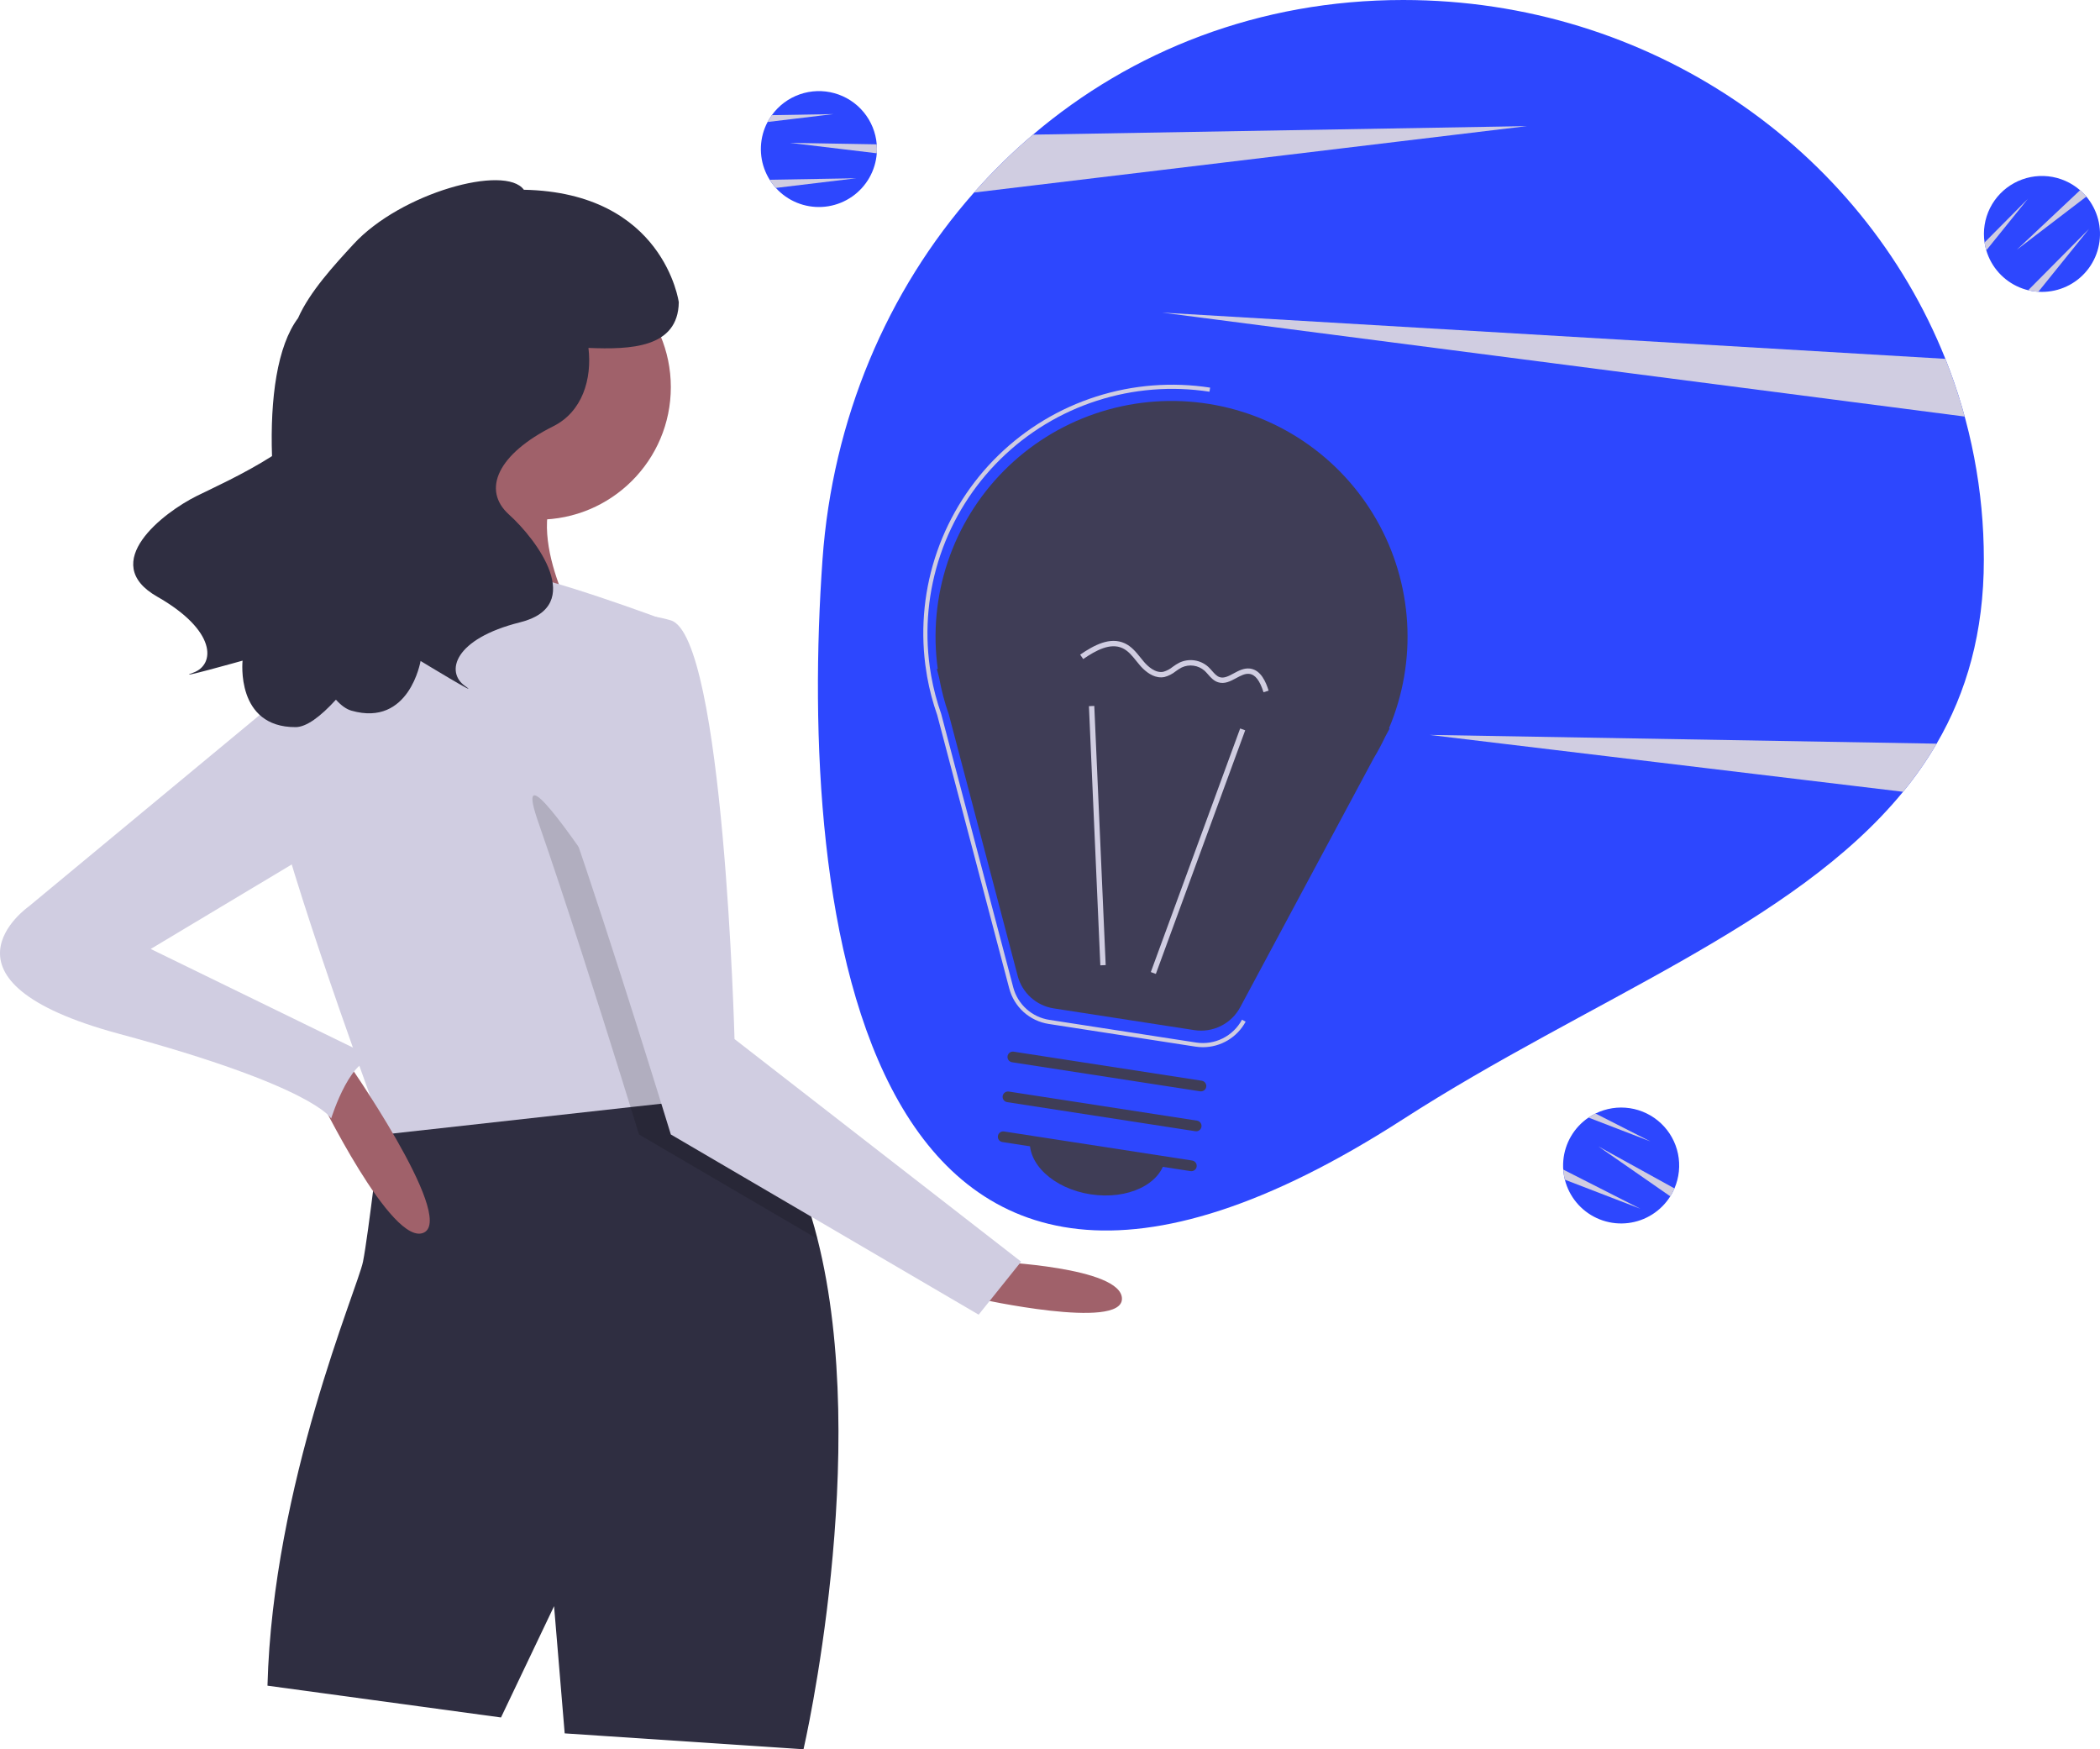 <svg width="413" height="344" viewBox="0 0 413 344" fill="none" xmlns="http://www.w3.org/2000/svg">
<g clip-path="url(#clip0)">
<path d="M390.157 110.044C390.157 124.362 386.761 136.148 380.87 146.244C378.925 149.569 376.718 152.734 374.269 155.709C352.613 182.158 312.35 196.635 275.959 220.084C168.542 289.3 156.906 178.389 161.758 110.044C163.715 82.467 174.47 57.206 191.556 37.865C195.144 33.797 199.02 29.991 203.155 26.478C222.552 9.982 247.613 0 275.959 0C324.593 0 366.124 29.291 382.59 70.567C387.596 83.128 390.164 96.525 390.157 110.044Z" fill="#2D47FE"/>
<path d="M300.291 24.801L191.556 37.865C195.145 33.797 199.021 29.991 203.155 26.478L300.291 24.801Z" fill="#D0CDE1"/>
<path d="M380.87 146.244C378.926 149.569 376.719 152.734 374.27 155.709L281.129 144.522L380.87 146.244Z" fill="#D0CDE1"/>
<path d="M386.39 81.917L228.537 61.473L382.59 70.567C384.07 74.276 385.338 78.066 386.39 81.917Z" fill="#D0CDE1"/>
<path d="M172.466 29.312C172.466 29.593 172.458 29.87 172.433 30.143C172.31 31.834 171.81 33.475 170.971 34.949C170.132 36.422 168.974 37.69 167.582 38.66C166.19 39.63 164.599 40.278 162.924 40.557C161.25 40.835 159.534 40.737 157.902 40.27C156.271 39.803 154.764 38.978 153.492 37.855C152.22 36.733 151.214 35.341 150.549 33.782C149.883 32.222 149.575 30.534 149.645 28.841C149.716 27.147 150.163 25.491 150.956 23.992C151.202 23.522 151.482 23.071 151.796 22.644C153.161 20.753 155.074 19.326 157.277 18.555C159.48 17.784 161.866 17.706 164.115 18.332C166.363 18.957 168.366 20.257 169.852 22.054C171.338 23.852 172.236 26.061 172.425 28.384C172.454 28.69 172.466 28.999 172.466 29.312Z" fill="#2D47FE"/>
<path d="M172.466 29.312C172.466 29.593 172.458 29.87 172.433 30.143L155.343 28.091L172.425 28.384C172.453 28.689 172.466 28.999 172.466 29.312Z" fill="#D0CDE1"/>
<path d="M168.389 35.056L152.579 36.958C152.13 36.458 151.726 35.92 151.372 35.349L168.389 35.056Z" fill="#D0CDE1"/>
<path d="M163.904 22.436L150.956 23.991C151.201 23.522 151.482 23.071 151.796 22.644L163.904 22.436Z" fill="#D0CDE1"/>
<path d="M328.909 234.543C328.777 234.792 328.64 235.032 328.49 235.262C327.587 236.697 326.375 237.914 324.942 238.822C323.509 239.731 321.891 240.309 320.206 240.514C318.521 240.72 316.812 240.547 315.202 240.009C313.592 239.471 312.123 238.582 310.901 237.405C309.679 236.229 308.735 234.795 308.138 233.208C307.541 231.621 307.307 229.921 307.451 228.232C307.595 226.543 308.115 224.907 308.972 223.444C309.83 221.981 311.003 220.728 312.407 219.775C312.844 219.475 313.304 219.208 313.781 218.978C315.875 217.947 318.234 217.581 320.542 217.931C322.85 218.281 324.995 219.33 326.687 220.935C328.38 222.54 329.538 224.625 330.007 226.908C330.476 229.192 330.232 231.564 329.309 233.704C329.19 233.988 329.056 234.267 328.909 234.543Z" fill="#2D47FE"/>
<path d="M328.909 234.544C328.777 234.792 328.64 235.032 328.49 235.262L314.357 225.45L329.309 233.705C329.191 233.988 329.056 234.267 328.909 234.544Z" fill="#D0CDE1"/>
<path d="M322.611 237.709L307.753 231.988C307.592 231.336 307.487 230.672 307.442 230.002L322.611 237.709Z" fill="#D0CDE1"/>
<path d="M324.574 224.462L312.407 219.775C312.844 219.475 313.304 219.208 313.781 218.977L324.574 224.462Z" fill="#D0CDE1"/>
<path d="M409.758 38.045C409.955 38.246 410.142 38.45 410.316 38.662C411.409 39.959 412.2 41.482 412.629 43.122C413.058 44.762 413.116 46.477 412.798 48.142C412.48 49.807 411.794 51.38 410.789 52.747C409.785 54.114 408.489 55.24 406.994 56.043C405.499 56.846 403.843 57.306 402.148 57.389C400.452 57.473 398.76 57.178 397.193 56.525C395.626 55.873 394.225 54.879 393.091 53.618C391.957 52.356 391.12 50.858 390.639 49.232C390.486 48.725 390.372 48.206 390.298 47.682C389.954 45.377 390.325 43.021 391.363 40.933C392.401 38.846 394.055 37.126 396.102 36.006C398.149 34.886 400.491 34.42 402.812 34.671C405.132 34.922 407.32 35.877 409.08 37.409C409.314 37.608 409.539 37.821 409.758 38.045Z" fill="#2D47FE"/>
<path d="M409.759 38.045C409.955 38.246 410.143 38.45 410.316 38.662L396.646 49.109L409.08 37.409C409.314 37.608 409.539 37.821 409.759 38.045Z" fill="#D0CDE1"/>
<path d="M410.856 44.999L400.867 57.383C400.196 57.339 399.531 57.235 398.878 57.073L410.856 44.999Z" fill="#D0CDE1"/>
<path d="M398.822 39.091L390.639 49.232C390.487 48.724 390.373 48.206 390.298 47.682L398.822 39.091Z" fill="#D0CDE1"/>
<path d="M195.601 248.11C195.601 248.11 220.651 249.153 220.651 255.406C220.651 261.66 192.469 255.406 192.469 255.406L195.601 248.11Z" fill="#A0616A"/>
<path d="M158.025 344L111.055 340.873L108.967 315.858L98.53 337.746L52.603 331.493C53.647 291.886 70.348 253.322 71.391 248.11C72.435 242.899 74.93 221.365 74.93 221.365C79.491 211.704 103.394 210.797 122.129 211.672C129.895 212.027 136.784 212.694 141.032 213.173C143.84 213.486 145.5 213.715 145.5 213.715C152.983 221.418 157.806 231.913 160.77 243.639C171.458 285.883 158.025 344 158.025 344Z" fill="#2F2E41"/>
<path d="M105.836 102.191C120.247 102.191 131.93 90.525 131.93 76.135C131.93 61.744 120.247 50.078 105.836 50.078C91.424 50.078 79.742 61.744 79.742 76.135C79.742 90.525 91.424 102.191 105.836 102.191Z" fill="#A0616A"/>
<path d="M88.092 82.388C88.092 82.388 80.785 114.699 69.304 124.079C57.822 133.46 114.186 124.079 114.186 124.079C114.186 124.079 101.661 103.234 111.055 93.853C120.449 84.473 88.092 82.388 88.092 82.388Z" fill="#A0616A"/>
<path d="M141.325 215.8L124.008 217.717L75.567 223.096C75.567 223.096 75.337 222.481 74.93 221.365C71.412 211.787 54.472 165.176 52.604 151.178C50.516 135.544 72.435 116.783 72.435 116.783C72.435 116.783 93.311 112.614 99.573 112.614C105.836 112.614 130.887 121.995 130.887 121.995L140.229 205.908L141.032 213.173L141.325 215.8Z" fill="#D0CDE1"/>
<path opacity="0.15" d="M160.77 243.639L125.668 223.096C125.668 223.096 125.052 221.095 124.008 217.718C123.486 216.029 122.85 213.986 122.129 211.673C118.08 198.686 111.285 177.256 105.836 161.601C97.486 137.629 138.193 204.335 138.193 204.335L140.228 205.909L141.032 213.173C143.84 213.486 145.5 213.715 145.5 213.715C152.983 221.418 157.806 231.914 160.77 243.639Z" fill="black"/>
<path d="M114.186 124.079C114.186 124.079 103.748 137.629 112.099 161.601C120.449 185.574 131.93 223.096 131.93 223.096L192.469 258.533L200.82 248.11L144.456 204.335C144.456 204.335 142.368 125.121 131.93 121.995C121.493 118.868 114.186 124.079 114.186 124.079Z" fill="#D0CDE1"/>
<path d="M62.519 215.278C62.519 215.278 77.132 245.504 83.395 242.378C89.657 239.251 67.738 207.982 67.738 207.982L62.519 215.278Z" fill="#A0616A"/>
<path d="M60.954 132.417L5.633 178.278C5.633 178.278 -15.242 192.869 23.378 203.292C61.997 213.715 65.129 219.969 65.129 219.969C65.129 219.969 69.304 206.419 74.523 208.504L29.64 186.616L66.172 164.728L60.954 132.417Z" fill="#D0CDE1"/>
<path d="M38.72 97.521C41.623 96.085 48.035 93.187 53.496 89.696C53.113 78.339 54.514 68.029 58.614 62.564C60.915 57.347 65.747 52.123 69.532 48.009C78.826 37.907 99.379 32.267 103.024 37.315C130.594 37.859 133.496 59.438 133.496 59.438C133.353 68.465 123.958 68.75 115.728 68.421C116.465 74.583 114.501 80.986 108.814 83.826C97.939 89.256 94.676 96.314 100.114 101.202C105.552 106.089 115.34 119.12 102.289 122.378C89.238 125.636 87.607 132.152 91.413 134.867C95.22 137.582 82.713 129.98 82.713 129.98C82.713 129.98 80.538 143.012 69.119 139.754C68.095 139.462 67.073 138.714 66.067 137.595C62.983 140.979 60.232 142.98 58.158 142.991C46.282 143.054 47.706 129.919 47.706 129.919C47.706 129.919 33.61 133.872 38.008 132.282C42.407 130.693 42.595 123.979 30.908 117.328C19.22 110.677 32.164 100.763 38.72 97.521Z" fill="#2F2E41"/>
<path d="M184.431 131.568L184.242 131.543L184.704 133.296C185.141 135.742 185.775 138.149 186.6 140.493L200.146 191.913C200.578 193.554 201.481 195.033 202.743 196.17C204.006 197.306 205.573 198.049 207.252 198.308L234.877 202.576C236.663 202.852 238.491 202.567 240.108 201.761C241.726 200.955 243.052 199.668 243.906 198.077L270.158 149.112C270.978 147.755 271.728 146.357 272.404 144.923L273.295 143.261L273.156 143.243C275.939 136.669 277.164 129.542 276.736 122.418C276.307 115.294 274.237 108.365 270.686 102.171C267.135 95.977 262.2 90.685 256.265 86.709C250.329 82.732 243.555 80.178 236.469 79.246C229.383 78.314 222.177 79.028 215.412 81.333C208.648 83.639 202.509 87.473 197.472 92.537C192.436 97.601 188.639 103.758 186.377 110.528C184.115 117.298 183.449 124.499 184.431 131.568H184.431Z" fill="#3F3D56"/>
<path d="M236.572 205.935C236.085 205.935 235.6 205.898 235.119 205.823L206.243 201.362C204.409 201.079 202.698 200.268 201.319 199.027C199.941 197.786 198.955 196.171 198.483 194.378L184.324 140.63C183.459 138.17 182.794 135.643 182.335 133.076L181.977 130.725C181.014 123.213 181.812 115.58 184.309 108.429C186.806 101.278 190.934 94.805 196.366 89.52C201.798 84.235 208.386 80.283 215.61 77.976C222.834 75.67 230.495 75.071 237.991 76.228L237.866 77.033C230.452 75.892 222.874 76.497 215.737 78.8C208.599 81.103 202.099 85.039 196.755 90.295C191.411 95.552 187.372 101.982 184.958 109.074C182.545 116.166 181.825 123.723 182.856 131.142L183.131 132.901C183.586 135.447 184.245 137.952 185.103 140.392L199.272 194.171C199.703 195.81 200.605 197.288 201.865 198.422C203.126 199.557 204.691 200.299 206.368 200.558L235.243 205.019C237.027 205.292 238.852 205.007 240.466 204.203C242.081 203.398 243.406 202.114 244.259 200.526L244.978 200.91C244.162 202.428 242.95 203.696 241.47 204.581C239.99 205.466 238.297 205.934 236.572 205.935Z" fill="#D0CDE1"/>
<path d="M243.897 143.256L226.327 191.16L227.317 191.522L244.887 143.618L243.897 143.256Z" fill="#D0CDE1"/>
<path d="M215.21 138.823L214.156 138.869L216.399 189.836L217.452 189.79L215.21 138.823Z" fill="#D0CDE1"/>
<path d="M234.131 230.303L197.131 224.587C196.856 224.543 196.609 224.391 196.445 224.166C196.281 223.941 196.213 223.661 196.256 223.386C196.298 223.111 196.448 222.864 196.673 222.699C196.897 222.534 197.178 222.464 197.453 222.505L234.454 228.221C234.591 228.241 234.724 228.289 234.843 228.36C234.962 228.432 235.066 228.526 235.148 228.638C235.23 228.75 235.29 228.877 235.323 229.012C235.356 229.146 235.362 229.287 235.341 229.424C235.32 229.561 235.272 229.693 235.199 229.811C235.127 229.93 235.032 230.033 234.919 230.114C234.807 230.196 234.679 230.255 234.544 230.287C234.409 230.319 234.269 230.325 234.131 230.303Z" fill="#3F3D56"/>
<path d="M235.08 222.456L198.079 216.74C197.942 216.72 197.81 216.673 197.69 216.601C197.571 216.529 197.468 216.435 197.385 216.323C197.303 216.211 197.243 216.085 197.21 215.95C197.177 215.815 197.171 215.675 197.192 215.538C197.213 215.4 197.262 215.269 197.334 215.15C197.406 215.032 197.501 214.929 197.614 214.847C197.726 214.765 197.854 214.707 197.989 214.674C198.124 214.642 198.264 214.637 198.402 214.659L235.402 220.375C235.54 220.395 235.672 220.443 235.791 220.514C235.91 220.586 236.014 220.68 236.096 220.792C236.179 220.904 236.238 221.031 236.271 221.165C236.305 221.3 236.311 221.44 236.29 221.577C236.268 221.715 236.22 221.846 236.148 221.965C236.075 222.083 235.98 222.186 235.868 222.268C235.755 222.35 235.628 222.408 235.493 222.441C235.357 222.473 235.217 222.478 235.08 222.456Z" fill="#3F3D56"/>
<path d="M236.029 214.61L199.028 208.894C198.753 208.85 198.507 208.699 198.343 208.474C198.179 208.249 198.111 207.969 198.153 207.694C198.196 207.419 198.346 207.172 198.57 207.007C198.794 206.842 199.075 206.772 199.351 206.813L236.351 212.529C236.627 212.573 236.873 212.724 237.037 212.949C237.201 213.174 237.269 213.455 237.226 213.73C237.184 214.005 237.034 214.252 236.81 214.417C236.585 214.582 236.305 214.651 236.029 214.61H236.029Z" fill="#3F3D56"/>
<path d="M214.481 234.868C221.82 236.002 228.402 232.837 229.183 227.798L202.605 223.692C201.825 228.731 207.141 233.734 214.481 234.868Z" fill="#3F3D56"/>
<path d="M227.781 133.163C226.202 132.919 224.896 131.673 224.18 130.838C223.945 130.564 223.717 130.28 223.487 129.996C222.654 128.959 221.866 127.98 220.77 127.47C218.349 126.342 215.497 127.917 213.028 129.607L212.432 128.738C215.146 126.88 218.312 125.163 221.216 126.515C222.534 127.129 223.437 128.251 224.31 129.336C224.532 129.612 224.754 129.887 224.981 130.153C225.726 131.021 227.211 132.428 228.802 132.104C229.472 131.909 230.096 131.579 230.634 131.135C231.045 130.829 231.478 130.556 231.931 130.318C232.85 129.878 233.879 129.719 234.888 129.862C235.896 130.004 236.84 130.441 237.601 131.118C237.872 131.374 238.129 131.646 238.371 131.93C238.845 132.47 239.293 132.98 239.876 133.165C240.738 133.441 241.649 132.949 242.614 132.429C243.61 131.892 244.639 131.337 245.806 131.474C245.844 131.479 245.883 131.484 245.92 131.49C247.998 131.811 248.955 134.105 249.497 135.817L248.491 136.134C247.755 133.807 246.858 132.649 245.683 132.52C244.847 132.422 244.006 132.876 243.115 133.355C241.999 133.957 240.844 134.579 239.556 134.169C238.694 133.895 238.126 133.249 237.578 132.625C237.362 132.37 237.132 132.126 236.889 131.895C236.283 131.365 235.536 131.023 234.739 130.911C233.942 130.798 233.129 130.92 232.4 131.261C231.996 131.476 231.609 131.721 231.243 131.995C230.589 132.528 229.829 132.917 229.013 133.136C228.608 133.218 228.19 133.227 227.781 133.163Z" fill="#D0CDE1"/>
</g>
<defs>
<clipPath id="clip0">
<rect width="413" height="344" fill="white"/>
</clipPath>
</defs>
</svg>
